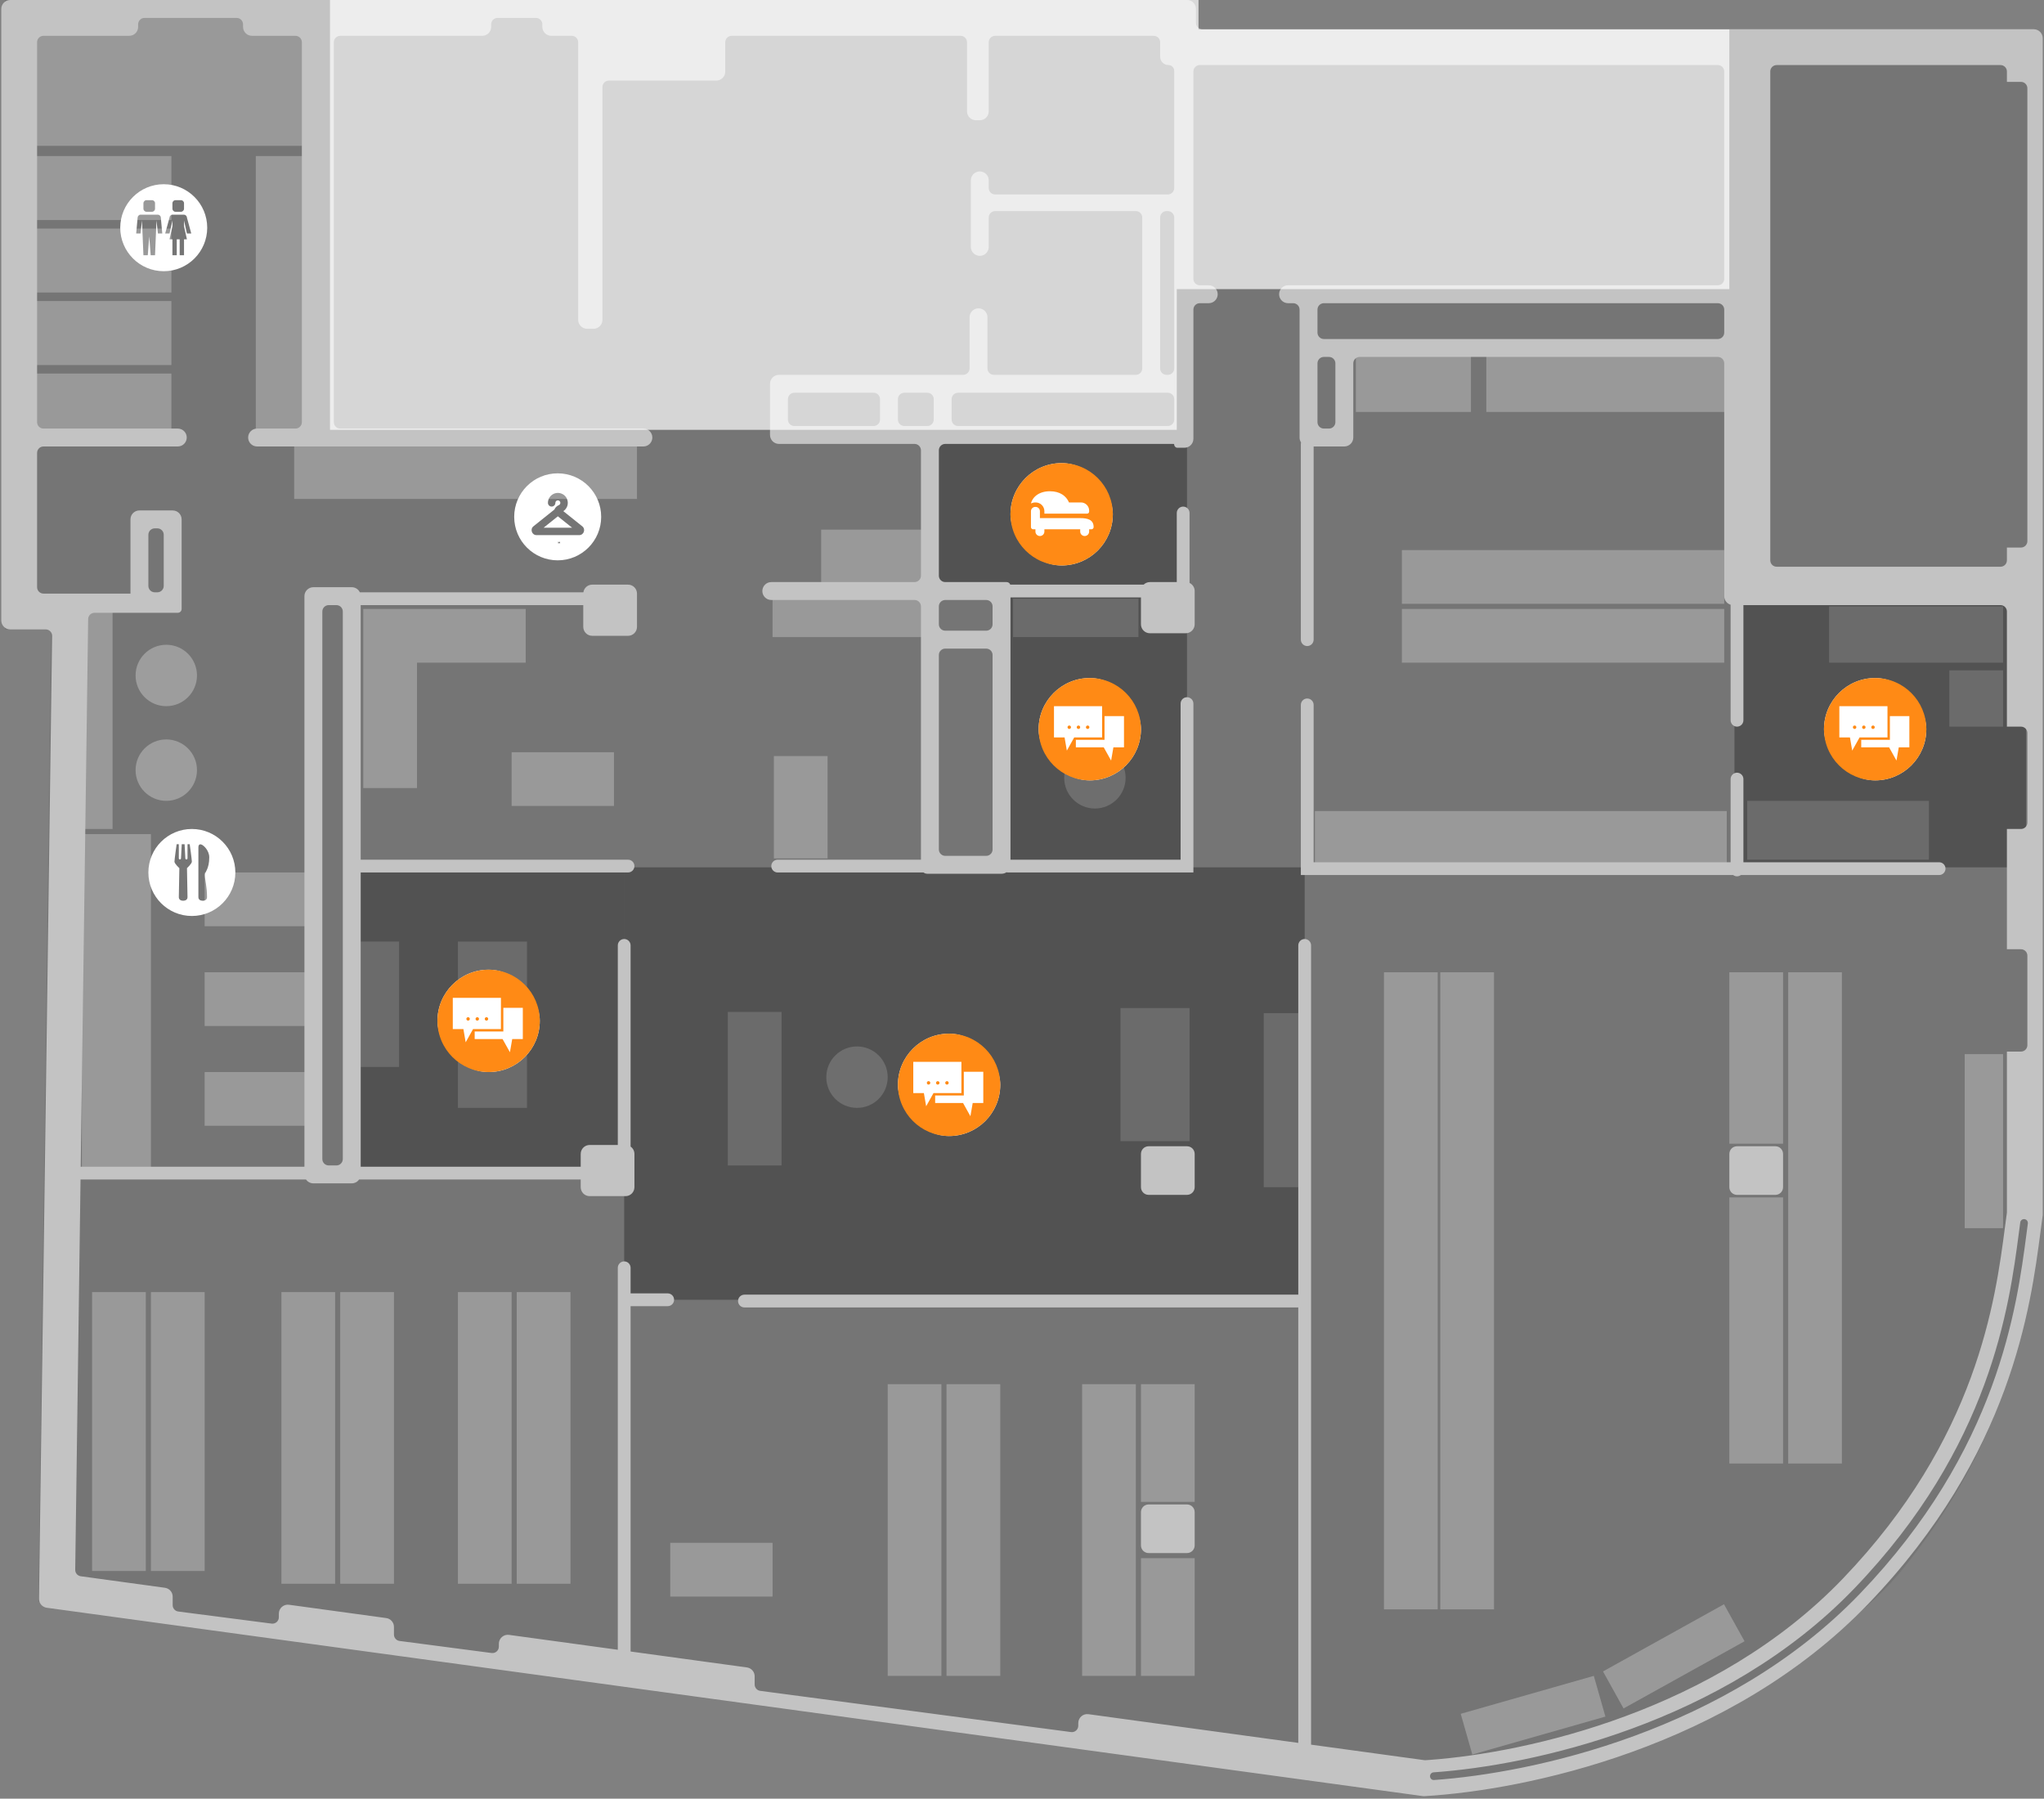<svg width="799" height="703" viewBox="0 0 799 703" fill="none" xmlns="http://www.w3.org/2000/svg">
<rect x="0" y="0" width="799" height="703" fill="#808080" stroke="none"/>
<g id="arbat">
<path id="floor" d="M2 246V0L465 1L469 13H798V455.947C791.634 491.436 798 546 744 613C706.475 659.559 606.244 696.313 558 701L15 626L20 246H2Z" fill="#161616" fill-opacity="0.1"/>
<g id="furniture" opacity="0.4">
<rect id="Rectangle 54" x="115" y="173" width="134" height="22" fill="#D0D0D0"/>
<rect id="Rectangle 55" x="321" y="207" width="40" height="22" fill="#D0D0D0"/>
<rect id="Rectangle 61" width="54" height="25" transform="matrix(1 0 0 -1 13 86)" fill="#D0D0D0"/>
<rect id="Rectangle 56" width="54" height="25" transform="matrix(1 0 0 -1 13 114.333)" fill="#D0D0D0"/>
<rect id="Rectangle 59" width="54" height="25" transform="matrix(1 0 0 -1 13 142.667)" fill="#D0D0D0"/>
<rect id="Rectangle 60" width="54" height="25" transform="matrix(1 0 0 -1 13 171)" fill="#D0D0D0"/>
<rect id="Rectangle 58" x="13" y="6" width="107" height="51" fill="#D0D0D0"/>
<rect id="Rectangle 57" width="20" height="109" transform="matrix(1 0 0 -1 100 170)" fill="#D0D0D0"/>
<rect id="Rectangle 62" width="27" height="132" transform="matrix(1 0 0 -1 32 458)" fill="#D0D0D0"/>
<path id="Rectangle 67" d="M142 308H163V259H205.5V238H142V308Z" fill="#D0D0D0"/>
<rect id="Rectangle 64" width="40" height="21" transform="matrix(1 0 0 -1 80 440)" fill="#D0D0D0"/>
<rect id="Rectangle 65" width="40" height="21" transform="matrix(1 0 0 -1 80 401)" fill="#D0D0D0"/>
<rect id="Rectangle 66" width="40" height="21" transform="matrix(1 0 0 -1 80 362)" fill="#D0D0D0"/>
<rect id="Rectangle 68" width="40" height="21" transform="matrix(1 0 0 -1 200 315)" fill="#D0D0D0"/>
<rect id="Rectangle 94" width="40" height="21" transform="matrix(1 0 0 -1 262 624)" fill="#D0D0D0"/>
<rect id="Rectangle 70" width="59" height="15" transform="matrix(1 0 0 -1 302 249)" fill="#D0D0D0"/>
<rect id="Rectangle 93" x="445" y="249" width="49" height="15" transform="rotate(180 445 249)" fill="#D0D0D0"/>
<rect id="Rectangle 69" width="40" height="21" transform="matrix(-4.37114e-08 1 1 4.37114e-08 302.5 295.5)" fill="#D0D0D0"/>
<path id="Rectangle 71" d="M284.5 395.5L284.5 455.5L305.5 455.5L305.5 395.5L284.5 395.5Z" fill="#D0D0D0"/>
<path id="Rectangle 78" d="M438 394L438 446L465 446L465 394L438 394Z" fill="#D0D0D0"/>
<path id="Rectangle 104" d="M179 368L179 433L206 433L206 368L179 368Z" fill="#D0D0D0"/>
<path id="Rectangle 72" d="M699 380L699 572L720 572L720 380L699 380Z" fill="#D0D0D0"/>
<path id="Rectangle 79" d="M202 505L202 619L223 619L223 505L202 505Z" fill="#D0D0D0"/>
<path id="Rectangle 80" d="M179 505L179 619L200 619L200 505L179 505Z" fill="#D0D0D0"/>
<path id="Rectangle 95" d="M370 541L370 655L391 655L391 541L370 541Z" fill="#D0D0D0"/>
<path id="Rectangle 96" d="M347 541L347 655L368 655L368 541L347 541Z" fill="#D0D0D0"/>
<path id="Rectangle 97" d="M446 609L446 655L467 655L467 609L446 609Z" fill="#D0D0D0"/>
<path id="Rectangle 99" d="M446 541L446 587L467 587L467 541L446 541Z" fill="#D0D0D0"/>
<path id="Rectangle 98" d="M423 541L423 655L444 655L444 541L423 541Z" fill="#D0D0D0"/>
<path id="Rectangle 85" d="M674 238L548 238L548 259L674 259L674 238Z" fill="#D0D0D0"/>
<path id="Rectangle 87" d="M675 317L514 317L514 338L675 338L675 317Z" fill="#D0D0D0"/>
<path id="Rectangle 90" d="M683 313L754 313L754 336L683 336L683 313Z" fill="#D0D0D0"/>
<path id="Rectangle 91" d="M715 237L783 237L783 259L715 259L715 237Z" fill="#D0D0D0"/>
<path id="Rectangle 92" d="M762 262L783 262L783 284L762 284L762 262Z" fill="#D0D0D0"/>
<path id="Rectangle 88" d="M675 137L581 137L581 161L675 161L675 137Z" fill="#D0D0D0"/>
<path id="Rectangle 89" d="M575 137L530 137L530 161L575 161L575 137Z" fill="#D0D0D0"/>
<path id="Rectangle 86" d="M674 215L548 215L548 236L674 236L674 215Z" fill="#D0D0D0"/>
<path id="Rectangle 81" d="M133 505L133 619L154 619L154 505L133 505Z" fill="#D0D0D0"/>
<path id="Rectangle 82" d="M110 505L110 619L131 619L131 505L110 505Z" fill="#D0D0D0"/>
<path id="Rectangle 83" d="M59 505L59 614L80 614L80 505L59 505Z" fill="#D0D0D0"/>
<path id="Rectangle 84" d="M36 505L36 614L57 614L57 505L36 505Z" fill="#D0D0D0"/>
<path id="Rectangle 77" d="M768 412L768 480L783 480L783 412L768 412Z" fill="#D0D0D0"/>
<path id="Rectangle 103" d="M494 396L494 464L509 464L509 396L494 396Z" fill="#D0D0D0"/>
<path id="Rectangle 101" d="M623.021 655L571 669.827L575.534 685.735L627.556 670.908L623.021 655Z" fill="#D0D0D0"/>
<path id="Rectangle 102" d="M673.911 627.009L626.616 653.263L634.645 667.726L681.939 641.472L673.911 627.009Z" fill="#D0D0D0"/>
<path id="Rectangle 75" d="M676 380L676 447L697 447L697 380L676 380Z" fill="#D0D0D0"/>
<path id="Rectangle 76" d="M676 468L676 572L697 572L697 468L676 468Z" fill="#D0D0D0"/>
<path id="Rectangle 73" d="M541 380L541 629L562 629L562 380L541 380Z" fill="#D0D0D0"/>
<path id="Rectangle 74" d="M563 380L563 629L584 629L584 380L563 380Z" fill="#D0D0D0"/>
<rect id="Rectangle 63" x="32" y="238" width="12" height="86" fill="#D0D0D0"/>
<rect id="Rectangle 105" x="141" y="417" width="49" height="15" transform="rotate(-90 141 417)" fill="#D0D0D0"/>
<circle id="Ellipse 1" cx="65" cy="264" r="12" fill="#D9D9D9"/>
<circle id="Ellipse 3" cx="428" cy="304" r="12" fill="#D9D9D9"/>
<circle id="Ellipse 2" cx="65" cy="301" r="12" fill="#D9D9D9"/>
<circle id="Ellipse 4" cx="335" cy="421" r="12" fill="#D9D9D9"/>
</g>
<rect id="id1" x="137" y="339" width="107" height="119" fill="black" fill-opacity="0.3"/>
<rect id="id4" x="244" y="339" width="266" height="169" fill="black" fill-opacity="0.3"/>
<rect id="id2" x="391" y="231" width="73" height="108" fill="black" fill-opacity="0.3"/>
<rect id="id5" width="100" height="60" transform="matrix(1 0 0 -1 364 231)" fill="black" fill-opacity="0.3"/>
<rect id="id3" x="678" y="231" width="114" height="108" fill="black" fill-opacity="0.3"/>
<g id="walls">
<path d="M464 588C465.657 588 467 589.343 467 591V604C467 605.657 465.657 607 464 607H449C447.343 607 446 605.657 446 604V591C446 589.343 447.343 588 449 588H464Z" fill="#C3C3C3"/>
<path d="M464 448C465.657 448 467 449.343 467 451V464C467 465.657 465.657 467 464 467H449C447.343 467 446 465.657 446 464V451C446 449.343 447.343 448 449 448H464Z" fill="#C3C3C3"/>
<path d="M694 448C695.657 448 697 449.343 697 451V464C697 465.657 695.657 467 694 467H679C677.343 467 676 465.657 676 464V451C676 449.343 677.343 448 679 448H694Z" fill="#C3C3C3"/>
<path d="M511 273C512.381 273 513.5 274.119 513.5 275.5V337H676.5V304.5C676.5 303.119 677.619 302 679 302C680.381 302 681.5 303.119 681.5 304.5V337H758C759.381 337 760.5 338.119 760.5 339.5C760.5 340.881 759.381 342 758 342H680.499C680.081 342.313 679.562 342.5 679 342.5C678.438 342.5 677.919 342.313 677.501 342H508.5V275.5C508.5 274.119 509.619 273 511 273Z" fill="#C3C3C3"/>
<path fill-rule="evenodd" clip-rule="evenodd" d="M464 0C465.933 0 467.5 1.567 467.5 3.5V8.929C467.5 10.309 468.619 11.429 470 11.429H795C796.933 11.429 798.5 12.996 798.5 14.929V474.918L798.495 474.952L798.432 475.402C798.177 477.218 797.92 479.191 797.643 481.313C793.795 510.787 786.254 568.549 730.456 626.703C676.069 683.386 595.955 699.653 557.169 701.987L556.825 702.008C556.701 702.015 556.577 702.016 556.453 702.011C556.349 702.006 556.244 701.996 556.141 701.981L18.275 628.373C16.524 628.133 15.226 626.625 15.25 624.857L20.37 248.534C20.389 247.14 19.264 246 17.87 246H4C2.067 246 0.5 244.433 0.5 242.5V3.5C0.5 1.567 2.067 0 4 0H464ZM791.403 476.495C790.582 476.38 789.825 476.951 789.715 477.77C789.595 478.657 789.474 479.576 789.35 480.524L789.212 481.572V481.576L789.21 481.588L789.208 481.602L789.205 481.624L789.203 481.64L789.202 481.645L789.201 481.648L789.202 481.649C785.417 510.523 778.23 565.346 724.798 620.889C673.828 673.871 598.577 690.023 560.383 692.701C559.561 692.759 558.949 693.462 558.999 694.297C559.049 695.135 559.74 695.754 560.552 695.697C599.098 693.001 675.241 676.728 726.959 622.969C781.086 566.704 788.379 511.03 792.172 482.074L792.173 482.071V482.064C792.25 481.478 792.326 480.902 792.4 480.337C792.497 479.604 792.592 478.889 792.686 478.193C792.79 477.421 792.292 476.706 791.554 476.524L791.403 476.495ZM56.5 7C55.119 7 54 8.119 54 9.5V10.5C54 12.433 52.433 14 50.5 14H17C15.619 14 14.5 15.119 14.5 16.5V165C14.5 166.381 15.619 167.5 17 167.5H69.5C71.433 167.5 73 169.067 73 171C73 172.933 71.433 174.5 69.5 174.5H17C15.619 174.5 14.5 175.619 14.5 177V229.5C14.5 230.881 15.619 232 17 232H51V203C51 201.067 52.567 199.5 54.5 199.5H67.5C69.433 199.5 71 201.067 71 203V238C71 238.828 70.328 239.5 69.5 239.5H36.96C35.593 239.5 34.479 240.599 34.46 241.966L31.549 456H119V233C119 231.067 120.567 229.5 122.5 229.5H137.5C138.897 229.5 140.099 230.318 140.661 231.5H228.036C228.279 229.804 229.737 228.5 231.5 228.5H245.5C247.433 228.5 249 230.067 249 232V245C249 246.933 247.433 248.5 245.5 248.5H231.5C229.567 248.5 228 246.933 228 245V236.5H141V336H245.5C246.881 336 248 337.119 248 338.5C248 339.881 246.881 341 245.5 341H141V456H227V451C227 449.067 228.567 447.5 230.5 447.5H241.5V369.5C241.5 368.119 242.619 367 244 367C245.381 367 246.5 368.119 246.5 369.5V448.129C247.406 448.761 248 449.81 248 451V464C248 465.933 246.433 467.5 244.5 467.5H230.5C228.567 467.5 227 465.933 227 464V461H140.371C139.739 461.906 138.69 462.5 137.5 462.5H122.5C121.31 462.5 120.261 461.906 119.629 461H31.48L29.405 613.55C29.388 614.812 30.315 615.889 31.565 616.061L64.475 620.564C66.208 620.802 67.5 622.283 67.5 624.032V627.363C67.5 628.62 68.433 629.681 69.679 629.843L106.179 634.566C107.674 634.76 109 633.595 109 632.087V630.67C109 628.548 110.873 626.914 112.975 627.202L150.975 632.402C152.708 632.64 154 634.121 154 635.87V638.867C154 640.122 154.931 641.183 156.176 641.346L192.176 646.061C193.672 646.256 195 645.091 195 643.582V642.439C195 640.318 196.873 638.684 198.975 638.972L241.5 644.791V495.5C241.5 494.119 242.619 493 244 493C245.381 493 246.5 494.119 246.5 495.5V505.5H261C262.381 505.5 263.5 506.619 263.5 508C263.5 509.381 262.381 510.5 261 510.5H246.5V645.476L291.975 651.699C293.708 651.937 295 653.417 295 655.167V658.372C295 659.625 295.928 660.685 297.171 660.85L418.671 676.962C420.169 677.161 421.5 675.995 421.5 674.484V673.438C421.5 671.317 423.373 669.683 425.475 669.971L507.5 681.195V511H291C289.619 511 288.5 509.881 288.5 508.5C288.5 507.119 289.619 506 291 506H507.5V369.5C507.5 368.119 508.619 367 510 367C511.381 367 512.5 368.119 512.5 369.5V681.879L556.762 687.937L557.007 687.958C557.088 687.961 557.168 687.96 557.25 687.955L559.035 687.83C597.1 685.008 670.677 668.786 720.354 617.011C772.937 562.208 779.986 508.338 783.773 479.39L783.776 479.374V479.372L783.785 479.304C784.033 477.409 784.268 475.619 784.5 473.943V411H790C791.381 411 792.5 409.881 792.5 408.5V373.5C792.5 372.119 791.381 371 790 371H784.5V324H790C791.381 324 792.5 322.881 792.5 321.5V286.5C792.5 285.119 791.381 284 790 284H784.5V239C784.5 237.619 783.381 236.5 782 236.5H681.5V281.5C681.5 282.881 680.381 284 679 284C677.619 284 676.5 282.881 676.5 281.5V236.351C675.055 235.92 674 234.585 674 233V142C674 140.619 672.881 139.5 671.5 139.5H531.5C530.119 139.5 529 140.619 529 142V171C529 172.933 527.433 174.5 525.5 174.5H513.5V250C513.5 251.381 512.381 252.5 511 252.5C509.619 252.5 508.5 251.381 508.5 250V173.5C508.5 173.299 508.525 173.103 508.57 172.915C508.21 172.365 508 171.706 508 171V121C508 119.619 506.881 118.5 505.5 118.5H503.5C501.567 118.5 500 116.933 500 115C500 113.067 501.567 111.5 503.5 111.5H671.5C672.881 111.5 674 110.381 674 109V27.929C674 26.548 672.881 25.429 671.5 25.429H469C467.619 25.429 466.5 26.548 466.5 27.929V109C466.5 110.381 467.619 111.5 469 111.5H472.5C474.433 111.5 476 113.067 476 115C476 116.933 474.433 118.5 472.5 118.5H469C467.619 118.5 466.5 119.619 466.5 121V171.5C466.5 173.433 464.933 175 463 175H460.25C459.56 175 459 174.44 459 173.75C459 173.612 458.888 173.5 458.75 173.5H369.5C368.119 173.5 367 174.619 367 176V225C367 226.381 368.119 227.5 369.5 227.5H393.5C394.153 227.5 394.707 227.918 394.913 228.5H447C447.017 228.5 447.033 228.501 447.05 228.501C447.681 227.883 448.546 227.5 449.5 227.5H460V200.5C460 199.119 461.119 198 462.5 198C463.881 198 465 199.119 465 200.5V227.839C466.182 228.401 467 229.603 467 231V244C467 245.933 465.433 247.5 463.5 247.5H449.5C447.567 247.5 446 245.933 446 244V233.5H395V336H461.5V275C461.5 273.619 462.619 272.5 464 272.5C465.381 272.5 466.5 273.619 466.5 275V341H394C393.799 341 393.603 340.974 393.415 340.929C392.865 341.289 392.207 341.5 391.5 341.5H362.5C361.938 341.5 361.418 341.314 361 341H304C302.619 341 301.5 339.881 301.5 338.5C301.5 337.119 302.619 336 304 336H360V237C360 235.619 358.881 234.5 357.5 234.5H301.5C299.567 234.5 298 232.933 298 231C298 229.067 299.567 227.5 301.5 227.5H357.5C358.881 227.5 360 226.381 360 225V176C360 174.619 358.881 173.5 357.5 173.5H304.5C302.567 173.5 301 171.933 301 170V150C301 148.067 302.567 146.5 304.5 146.5H376.5C377.881 146.5 379 145.381 379 144V124C379 122.067 380.567 120.5 382.5 120.5C384.433 120.5 386 122.067 386 124V144C386 145.381 387.119 146.5 388.5 146.5H444C445.381 146.5 446.5 145.381 446.5 144V85C446.5 83.619 445.381 82.5 444 82.5H389C387.619 82.5 386.5 83.619 386.5 85V96.5C386.5 98.433 384.933 100 383 100C381.067 100 379.5 98.433 379.5 96.5V70.5C379.5 68.567 381.067 67 383 67C384.933 67 386.5 68.567 386.5 70.5V73.5C386.5 74.881 387.619 76 389 76H456.5C457.881 76 459 74.881 459 73.5V27.679C459 26.436 457.993 25.429 456.75 25.429C454.955 25.429 453.5 23.974 453.5 22.179V16.5C453.5 15.119 452.381 14 451 14H389C387.619 14 386.5 15.119 386.5 16.5V43.5C386.5 45.433 384.933 47 383 47H381.5C379.567 47 378 45.433 378 43.5V16.5C378 15.119 376.881 14 375.5 14H286C284.619 14 283.5 15.119 283.5 16.5V28C283.5 29.933 281.933 31.5 280 31.5H238C236.619 31.5 235.5 32.619 235.5 34V125C235.5 126.933 233.933 128.5 232 128.5H229.5C227.567 128.5 226 126.933 226 125V16.5C226 15.119 224.881 14 223.5 14H215.5C213.567 14 212 12.433 212 10.5V9.5C212 8.119 210.881 7 209.5 7H194.5C193.119 7 192 8.119 192 9.5V10.5C192 12.433 190.433 14 188.5 14H133C131.619 14 130.5 15.119 130.5 16.5V165C130.5 166.381 131.619 167.5 133 167.5H251.5C253.433 167.5 255 169.067 255 171C255 172.933 253.433 174.5 251.5 174.5H100.5C98.567 174.5 97 172.933 97 171C97 169.067 98.567 167.5 100.5 167.5H115.5C116.881 167.5 118 166.381 118 165V16.5C118 15.119 116.881 14 115.5 14H98.5C96.567 14 95 12.433 95 10.5V9.5C95 8.119 93.881 7 92.5 7H56.5ZM128.5 236.5C127.119 236.5 126 237.619 126 239V453C126 454.381 127.119 455.5 128.5 455.5H131.5C132.881 455.5 134 454.381 134 453V239C134 237.619 132.881 236.5 131.5 236.5H128.5ZM369.5 253.5C368.119 253.5 367 254.619 367 256V332C367 333.381 368.119 334.5 369.5 334.5H385.5C386.881 334.5 388 333.381 388 332V256C388 254.619 386.881 253.5 385.5 253.5H369.5ZM369.5 234.5C368.119 234.5 367 235.619 367 237V244C367 245.381 368.119 246.5 369.5 246.5H385.5C386.881 246.5 388 245.381 388 244V237C388 235.619 386.881 234.5 385.5 234.5H369.5ZM60.5 206.5C59.119 206.5 58 207.619 58 209V229C58 230.381 59.119 231.5 60.5 231.5H61.5C62.881 231.5 64 230.381 64 229V209C64 207.619 62.881 206.5 61.5 206.5H60.5ZM694.5 25.429C693.119 25.429 692 26.548 692 27.929V219C692 220.381 693.119 221.5 694.5 221.5H782C783.381 221.5 784.5 220.381 784.5 219V214H790C791.381 214 792.5 212.881 792.5 211.5V34.5C792.5 33.119 791.381 32 790 32H784.5V27.929C784.5 26.548 783.381 25.429 782 25.429H694.5ZM517.5 139.5C516.119 139.5 515 140.619 515 142V165C515 166.381 516.119 167.5 517.5 167.5H519.5C520.881 167.5 522 166.381 522 165V142C522 140.619 520.881 139.5 519.5 139.5H517.5ZM310.5 153.5C309.119 153.5 308 154.619 308 156V164C308 165.381 309.119 166.5 310.5 166.5H341.5C342.881 166.5 344 165.381 344 164V156C344 154.619 342.881 153.5 341.5 153.5H310.5ZM353.5 153.5C352.119 153.5 351 154.619 351 156V164C351 165.381 352.119 166.5 353.5 166.5H362.5C363.881 166.5 365 165.381 365 164V156C365 154.619 363.881 153.5 362.5 153.5H353.5ZM374.5 153.5C373.119 153.5 372 154.619 372 156V164C372 165.381 373.119 166.5 374.5 166.5H456.5C457.881 166.5 459 165.381 459 164V156C459 154.619 457.881 153.5 456.5 153.5H374.5ZM456 82.5C454.619 82.5 453.5 83.619 453.5 85V144C453.5 145.381 454.619 146.5 456 146.5H456.5C457.881 146.5 459 145.381 459 144V85C459 83.619 457.881 82.5 456.5 82.5H456ZM517.5 118.5C516.119 118.5 515 119.619 515 121V130C515 131.381 516.119 132.5 517.5 132.5H671.5C672.881 132.5 674 131.381 674 130V121C674 119.619 672.881 118.5 671.5 118.5H517.5Z" fill="#C3C3C3"/>
</g>
<path id="blur" d="M129 0H468.5V11.5H676V113H460V168H129V0Z" fill="white" fill-opacity="0.7"/>
<path id="Vector" d="M64 72C54.611 72 47 79.612 47 89C47 98.387 54.611 106 64 106C73.388 106 81 98.387 81 89C81 79.612 73.388 72 64 72ZM56.067 79.367C56.067 78.8 56.633 78.233 57.2 78.233H59.467C60.033 78.233 60.6 78.8 60.6 79.367V81.633C60.6 82.2 60.033 82.767 59.467 82.766H57.2C56.633 82.767 56.067 82.2 56.067 81.633V79.367ZM61.733 91.267L61.167 86.167L60.6 99.767H58.9L58.333 92.4L57.767 99.767H56.067L55.5 86.167L54.933 91.267H53.233L53.8 85.033C53.8 84.467 54.367 83.9 54.933 83.9H61.733C62.3 83.9 62.867 84.467 62.867 85.033L63.433 91.267H61.733ZM67.4 79.367C67.4 78.8 67.967 78.233 68.533 78.233H70.8C71.367 78.233 71.933 78.8 71.933 79.367V81.633C71.933 82.2 71.367 82.767 70.8 82.766H68.533C67.967 82.767 67.4 82.2 67.4 81.633V79.367ZM73.067 91.267L71.933 86.167V88.433L73.067 93.533H71.933V99.767H70.233V93.533H69.1V99.767H67.4V93.533H66.267L67.4 88.433V86.167L66.267 91.267H64.567L66.267 85.033C66.267 84.467 66.833 83.9 67.4 83.9H71.933C72.5 83.9 73.067 84.467 73.067 85.033L74.767 91.267H73.067Z" fill="white"/>
<path id="Subtract" fill-rule="evenodd" clip-rule="evenodd" d="M75 324C84.389 324 92 331.611 92 341C92 350.389 84.389 358 75 358C65.611 358 58 350.389 58 341C58 331.611 65.611 324 75 324ZM69.05 329.95C69.05 329.95 68.2 335.9 68.2 336.75C68.2 337.6 70.112 339.3 70.112 339.3L69.9 350.642C69.9 351.581 70.662 352.05 71.6 352.05C72.538 352.05 73.3 351.581 73.3 350.642L73.088 339.3C73.088 339.3 75 337.564 75 336.75C75 335.936 74.15 329.95 74.15 329.95H73.3V335.475C73.3 335.588 73.255 335.696 73.175 335.775C73.096 335.855 72.988 335.9 72.875 335.9C72.762 335.9 72.654 335.855 72.575 335.775C72.495 335.696 72.45 335.588 72.45 335.475C72.45 335.396 72.158 329.959 72.158 329.95H71.042C71.042 329.959 70.75 335.396 70.75 335.475C70.75 335.588 70.705 335.696 70.626 335.775C70.546 335.855 70.438 335.9 70.325 335.9C70.212 335.9 70.104 335.855 70.025 335.775C69.945 335.696 69.9 335.588 69.9 335.475V329.95H69.05ZM78.161 330.002V330.004C77.66 330.124 77.55 330.66 77.55 331.251V350.641C77.55 351.58 78.312 352.049 79.25 352.049C80.188 352.049 80.923 351.579 80.923 350.641C80.923 346.318 80.073 344.012 80.073 341.849C80.073 340.873 81.8 339.617 81.8 335.076C81.8 332.298 79.338 330.002 78.4 330.002C78.312 330.002 78.232 329.985 78.161 330.002Z" fill="white"/>
<g id="Subtract_2">
<path d="M223.624 206.24H212.512L218.068 201.794L223.624 206.24Z" fill="white"/>
<path fill-rule="evenodd" clip-rule="evenodd" d="M218 185C227.389 185 235 192.611 235 202C235 211.389 227.389 219 218 219C208.611 219 201 211.389 201 202C201 192.611 208.611 185 218 185ZM218.633 211.831L218.564 211.865L218.545 211.869L218.531 211.865L218.462 211.83C218.452 211.827 218.444 211.829 218.439 211.836L218.435 211.846L218.418 212.261L218.423 212.281L218.433 212.293L218.534 212.364L218.549 212.369L218.56 212.364L218.661 212.293L218.672 212.277L218.677 212.261L218.66 211.846C218.657 211.836 218.652 211.83 218.644 211.829L218.633 211.831ZM218.181 211.727L218.174 211.741L218.142 212.337C218.143 212.348 218.148 212.356 218.159 212.36L218.173 212.358L218.368 212.267L218.378 212.26L218.38 212.249L218.398 211.831L218.395 211.82L218.385 211.811L218.207 211.721C218.202 211.719 218.197 211.718 218.193 211.719C218.188 211.72 218.184 211.723 218.181 211.727ZM218.887 211.721L218.709 211.812L218.699 211.821L218.696 211.831L218.713 212.249L218.718 212.261L218.726 212.269L218.921 212.358C218.934 212.361 218.943 212.359 218.95 212.35L218.953 212.337L218.921 211.741C218.917 211.729 218.91 211.721 218.901 211.719L218.887 211.721ZM217.982 192.651C217.31 192.666 216.653 192.855 216.077 193.2C215.5 193.544 215.023 194.032 214.691 194.616C214.36 195.201 214.185 195.861 214.185 196.533C214.185 196.919 214.339 197.289 214.612 197.562C214.885 197.835 215.256 197.989 215.642 197.989C216.028 197.989 216.398 197.835 216.671 197.562C216.944 197.289 217.098 196.919 217.098 196.533C217.098 196.358 217.145 196.186 217.235 196.035C217.326 195.885 217.455 195.761 217.609 195.678C217.764 195.595 217.938 195.556 218.114 195.564C218.289 195.573 218.459 195.628 218.605 195.725C218.751 195.822 218.868 195.957 218.944 196.116C219.019 196.274 219.051 196.45 219.034 196.624C219.018 196.799 218.955 196.966 218.851 197.108C218.747 197.249 218.607 197.36 218.446 197.428C217.891 197.663 217.067 198.209 216.747 199.123L208.532 205.695C207.1 206.842 207.91 209.152 209.746 209.152H226.391C228.226 209.152 229.036 206.842 227.604 205.695L220.203 199.775C220.764 199.406 221.221 198.897 221.526 198.299C221.832 197.7 221.977 197.033 221.947 196.361C221.917 195.69 221.714 195.038 221.357 194.469C221 193.9 220.501 193.433 219.909 193.115C219.318 192.796 218.653 192.636 217.982 192.651Z" fill="white"/>
</g>
<g id="ico_id5">
<rect x="395" y="181" width="40" height="40" rx="20" fill="white"/>
<path id="Subtract_3" d="M415 181C426.046 181 435 189.954 435 201C435 212.046 426.046 221 415 221C403.954 221 395 212.046 395 201C395 189.954 403.954 181 415 181ZM404.669 198.125C403.751 198.125 403 198.876 403 199.794V205.797C403 205.82 403.012 205.84 403.014 205.864C403.012 205.91 403 205.954 403 206C403 206.232 403.092 206.455 403.256 206.619C403.42 206.783 403.643 206.875 403.875 206.875H404.75V207.75C404.75 208.214 404.935 208.659 405.263 208.987C405.591 209.315 406.036 209.5 406.5 209.5C406.964 209.5 407.409 209.315 407.737 208.987C408.065 208.659 408.25 208.214 408.25 207.75V206.875H422.25V207.75C422.25 208.214 422.435 208.659 422.763 208.987C423.091 209.315 423.536 209.5 424 209.5C424.464 209.5 424.909 209.315 425.237 208.987C425.565 208.659 425.75 208.214 425.75 207.75V206.875H426.625C426.857 206.875 427.08 206.783 427.244 206.619C427.408 206.455 427.5 206.232 427.5 206C427.5 203.101 425.149 202.5 422.25 202.5H406.5V199.794C406.5 198.876 405.749 198.125 404.831 198.125H404.669ZM410.42 192C406.326 192 403.696 194.063 403 196.757C403.444 196.545 404.146 196.375 404.669 196.375H404.831C405.738 196.376 406.607 196.736 407.248 197.377C407.889 198.018 408.249 198.887 408.25 199.794V200.75H424.951C425.056 200.75 425.16 200.729 425.257 200.689C425.354 200.649 425.442 200.591 425.517 200.517C425.591 200.442 425.649 200.354 425.689 200.257C425.729 200.16 425.75 200.056 425.75 199.951V199.569C425.75 199.15 425.667 198.734 425.507 198.347C425.346 197.959 425.111 197.607 424.814 197.311C424.518 197.014 424.166 196.779 423.778 196.618C423.391 196.458 422.975 196.375 422.556 196.375H417.875C416.799 193.852 414.341 192 410.42 192Z" fill="#FF8A15"/>
</g>
<g id="ico_id1">
<rect x="171" y="379" width="40" height="40" rx="20" fill="white"/>
<g id="Subtract_4">
<path d="M186.097 397.763C186.517 397.339 187.239 397.634 187.243 398.23C187.246 398.603 186.945 398.906 186.572 398.906C185.975 398.906 185.676 398.186 186.097 397.763Z" fill="#FF8A15"/>
<path d="M182.503 397.756C182.926 397.333 183.648 397.633 183.648 398.23C183.648 398.601 183.348 398.902 182.978 398.902C182.38 398.902 182.08 398.179 182.503 397.756Z" fill="#FF8A15"/>
<path d="M189.692 397.756C190.115 397.333 190.838 397.633 190.838 398.23C190.838 398.601 190.538 398.902 190.167 398.902C189.569 398.902 189.27 398.179 189.692 397.756Z" fill="#FF8A15"/>
<path fill-rule="evenodd" clip-rule="evenodd" d="M191 379C202.046 379 211 387.954 211 399C211 410.046 202.046 419 191 419C179.954 419 171 410.046 171 399C171 387.954 179.954 379 191 379ZM196.76 393.893V403.153H185.553V406.103H196.457L199.335 411.26L200.226 406.103H204.368V393.893H196.76ZM177 390V402.21H181.143L182.033 407.369L184.911 402.21H195.815V390H177Z" fill="#FF8A15"/>
</g>
</g>
<g id="ico_id2">
<rect x="406" y="265" width="40" height="40" rx="20" fill="white"/>
<g id="Subtract_5">
<path d="M421.097 283.763C421.517 283.339 422.239 283.634 422.243 284.23C422.246 284.603 421.945 284.906 421.572 284.906C420.975 284.906 420.676 284.186 421.097 283.763Z" fill="#FF8A15"/>
<path d="M417.503 283.756C417.926 283.333 418.648 283.633 418.648 284.23C418.648 284.601 418.348 284.902 417.978 284.902C417.38 284.902 417.08 284.179 417.503 283.756Z" fill="#FF8A15"/>
<path d="M424.692 283.756C425.115 283.333 425.838 283.633 425.838 284.23C425.838 284.601 425.538 284.902 425.167 284.902C424.569 284.902 424.27 284.179 424.692 283.756Z" fill="#FF8A15"/>
<path fill-rule="evenodd" clip-rule="evenodd" d="M426 265C437.046 265 446 273.954 446 285C446 296.046 437.046 305 426 305C414.954 305 406 296.046 406 285C406 273.954 414.954 265 426 265ZM431.76 279.893V289.153H420.553V292.103H431.457L434.335 297.26L435.226 292.103H439.368V279.893H431.76ZM412 276V288.21H416.143L417.033 293.369L419.911 288.21H430.815V276H412Z" fill="#FF8A15"/>
</g>
</g>
<g id="ico_id4">
<rect x="351" y="404" width="40" height="40" rx="20" fill="white"/>
<g id="Subtract_6">
<path d="M366.097 422.763C366.517 422.339 367.239 422.634 367.243 423.23C367.246 423.603 366.945 423.906 366.572 423.906C365.975 423.906 365.676 423.186 366.097 422.763Z" fill="#FF8A15"/>
<path d="M362.503 422.756C362.926 422.333 363.648 422.633 363.648 423.23C363.648 423.601 363.348 423.902 362.978 423.902C362.38 423.902 362.08 423.179 362.503 422.756Z" fill="#FF8A15"/>
<path d="M369.692 422.756C370.115 422.333 370.838 422.633 370.838 423.23C370.838 423.601 370.538 423.902 370.167 423.902C369.569 423.902 369.27 423.179 369.692 422.756Z" fill="#FF8A15"/>
<path fill-rule="evenodd" clip-rule="evenodd" d="M371 404C382.046 404 391 412.954 391 424C391 435.046 382.046 444 371 444C359.954 444 351 435.046 351 424C351 412.954 359.954 404 371 404ZM376.76 418.893V428.153H365.553V431.103H376.457L379.335 436.26L380.226 431.103H384.368V418.893H376.76ZM357 415V427.21H361.143L362.033 432.369L364.911 427.21H375.815V415H357Z" fill="#FF8A15"/>
</g>
</g>
<g id="ico_id3">
<rect x="713" y="265" width="40" height="40" rx="20" fill="white"/>
<g id="Subtract_7">
<path d="M728.097 283.763C728.517 283.339 729.239 283.634 729.243 284.23C729.246 284.603 728.945 284.906 728.572 284.906C727.975 284.906 727.676 284.186 728.097 283.763Z" fill="#FF8A15"/>
<path d="M724.503 283.756C724.926 283.333 725.648 283.633 725.648 284.23C725.648 284.601 725.348 284.902 724.978 284.902C724.38 284.902 724.08 284.179 724.503 283.756Z" fill="#FF8A15"/>
<path d="M731.692 283.756C732.115 283.333 732.838 283.633 732.838 284.23C732.838 284.601 732.538 284.902 732.167 284.902C731.569 284.902 731.27 284.179 731.692 283.756Z" fill="#FF8A15"/>
<path fill-rule="evenodd" clip-rule="evenodd" d="M733 265C744.046 265 753 273.954 753 285C753 296.046 744.046 305 733 305C721.954 305 713 296.046 713 285C713 273.954 721.954 265 733 265ZM738.76 279.893V289.153H727.553V292.103H738.457L741.335 297.26L742.226 292.103H746.368V279.893H738.76ZM719 276V288.21H723.143L724.033 293.369L726.911 288.21H737.815V276H719Z" fill="#FF8A15"/>
</g>
</g>
</g>
</svg>
